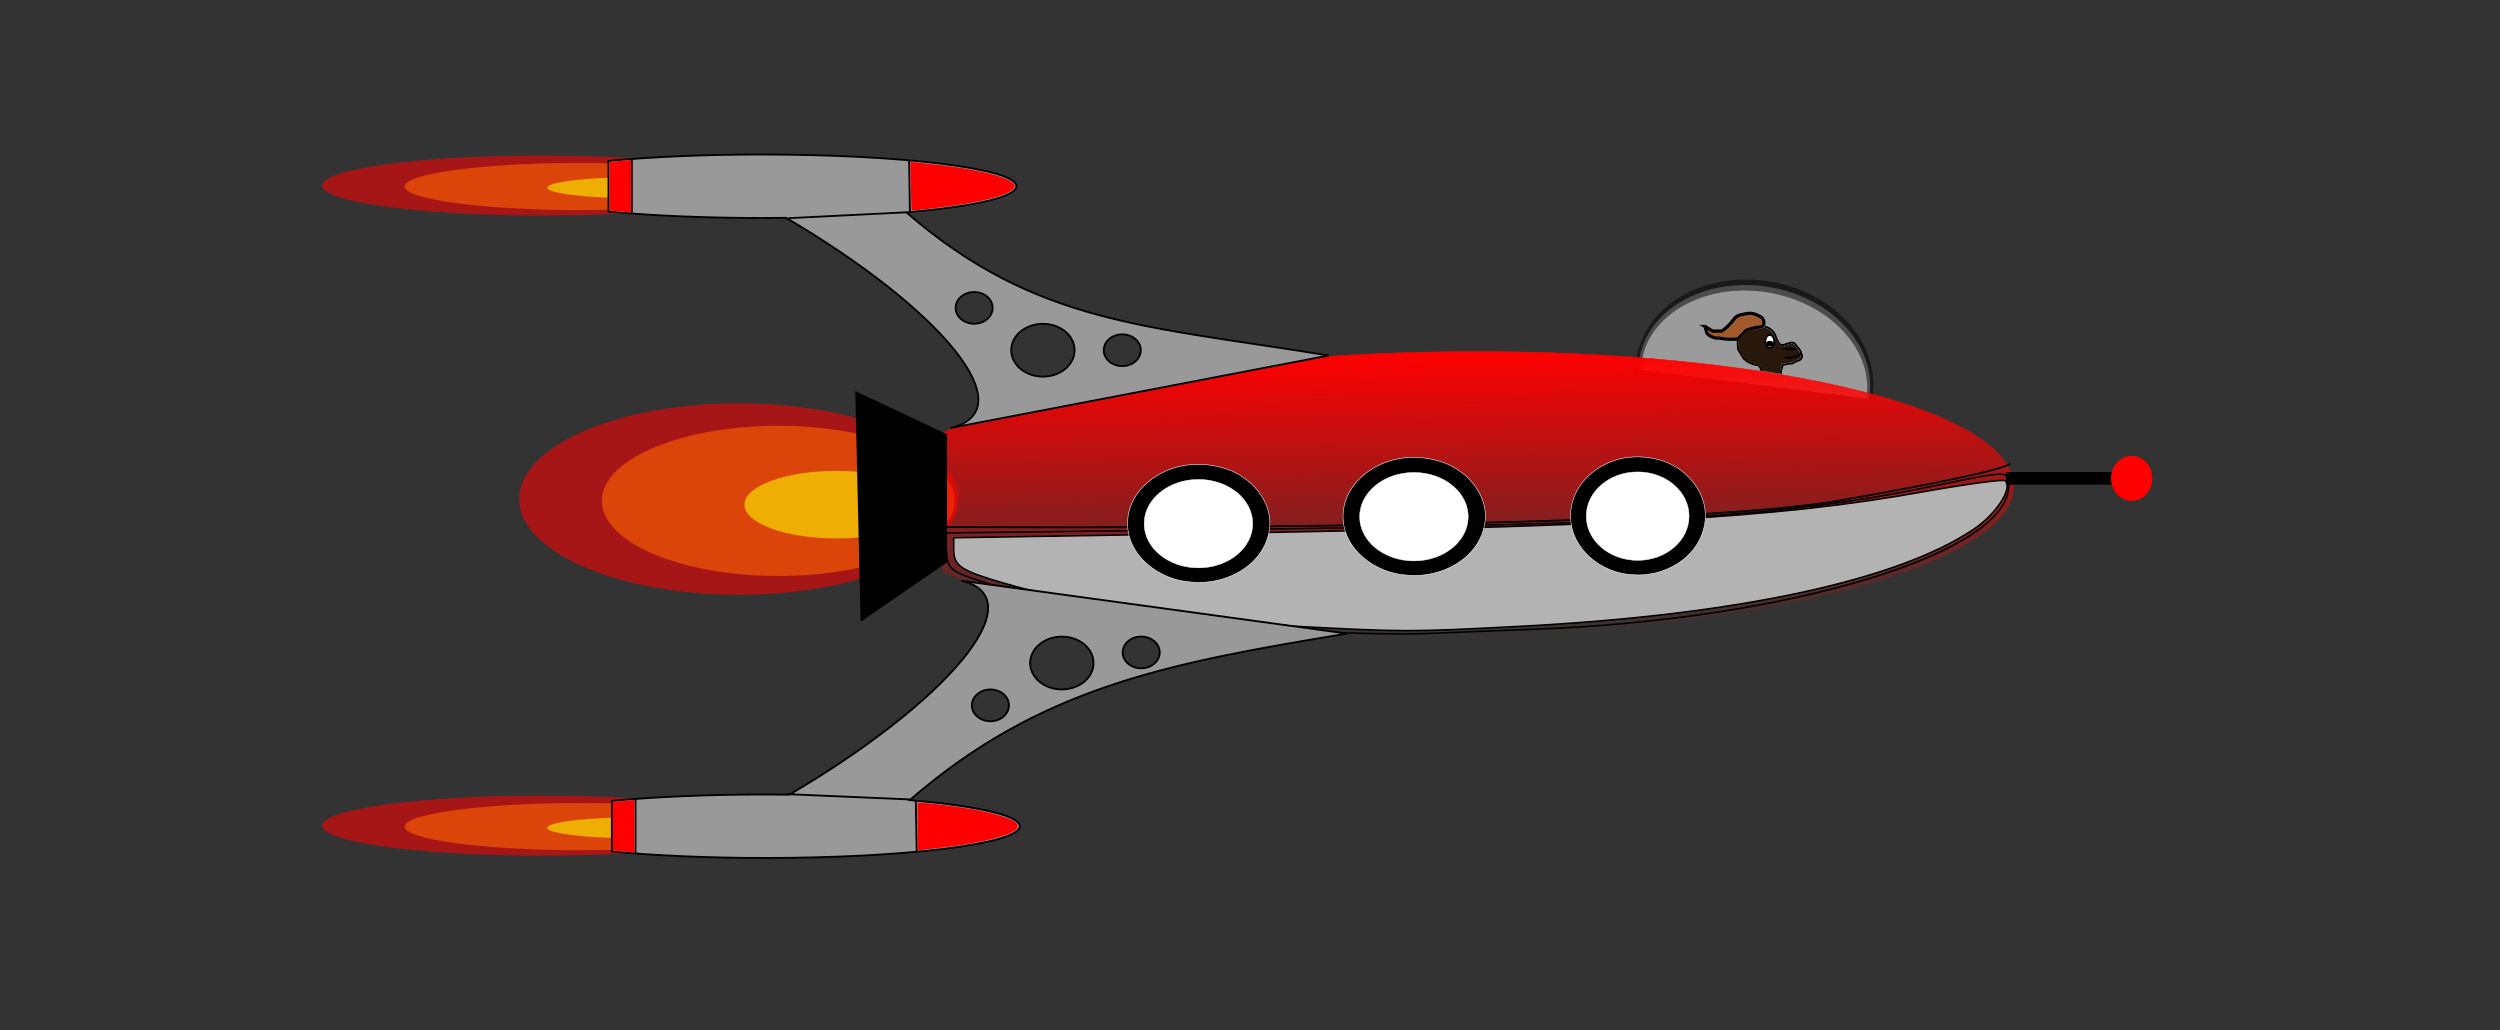 <?xml version="1.0" encoding="UTF-8" standalone="no"?>
<!-- Created with Inkscape (http://www.inkscape.org/) -->

<svg
   xmlns:dc="http://purl.org/dc/elements/1.1/"
   xmlns:cc="http://creativecommons.org/ns#"
   xmlns:rdf="http://www.w3.org/1999/02/22-rdf-syntax-ns#"
   xmlns:svg="http://www.w3.org/2000/svg"
   xmlns="http://www.w3.org/2000/svg"
   xmlns:xlink="http://www.w3.org/1999/xlink"
   xmlns:sodipodi="http://sodipodi.sourceforge.net/DTD/sodipodi-0.dtd"
   xmlns:inkscape="http://www.inkscape.org/namespaces/inkscape"
   id="svg3051"
   version="1.1"
   inkscape:version="0.48.1 "
   width="684.563"
   height="282.143"
   sodipodi:docname="chgnuselect.svg">
  <rect width="100%" height="100%" fill="#333333" stroke="none"/>
  <defs
     id="defs3055">
    <marker
       inkscape:stockid="Arrow1Lend"
       orient="auto"
       refY="0"
       refX="0"
       id="Arrow1Lend"
       style="overflow:visible">
      <path
         id="path3945"
         d="M 0,0 5,-5 -12.5,0 5,5 0,0 z"
         style="fill-rule:evenodd;stroke:#000000;stroke-width:1pt;marker-start:none"
         transform="matrix(-0.8,0,0,-0.8,-10,0)"
         inkscape:connector-curvature="0" />
    </marker>
    <marker
       inkscape:stockid="Arrow1Lstart"
       orient="auto"
       refY="0"
       refX="0"
       id="Arrow1Lstart"
       style="overflow:visible">
      <path
         id="path3942"
         d="M 0,0 5,-5 -12.5,0 5,5 0,0 z"
         style="fill-rule:evenodd;stroke:#000000;stroke-width:1pt;marker-start:none"
         transform="matrix(0.8,0,0,0.8,10,0)"
         inkscape:connector-curvature="0" />
    </marker>
    <filter
       color-interpolation-filters="sRGB"
       inkscape:menu-tooltip="Glow of object's own color at the edges"
       inkscape:menu="Shadows and Glows"
       inkscape:label="Glow"
       id="filter2993">
      <feGaussianBlur
         result="result91"
         stdDeviation="5"
         id="feGaussianBlur2995" />
      <feComposite
         operator="over"
         in="SourceGraphic"
         in2="result91"
         id="feComposite2997" />
    </filter>
    <marker
       inkscape:stockid="Arrow1Lend"
       orient="auto"
       refY="0"
       refX="0"
       id="Arrow1Lend-3"
       style="overflow:visible">
      <path
         id="path3945-5"
         d="M 0,0 5,-5 -12.5,0 5,5 0,0 z"
         style="fill-rule:evenodd;stroke:#000000;stroke-width:1pt;marker-start:none"
         transform="matrix(-0.8,0,0,-0.8,-10,0)"
         inkscape:connector-curvature="0" />
    </marker>
    <marker
       inkscape:stockid="Arrow1Lstart"
       orient="auto"
       refY="0"
       refX="0"
       id="Arrow1Lstart-0"
       style="overflow:visible">
      <path
         id="path3942-4"
         d="M 0,0 5,-5 -12.5,0 5,5 0,0 z"
         style="fill-rule:evenodd;stroke:#000000;stroke-width:1pt;marker-start:none"
         transform="matrix(0.8,0,0,0.8,10,0)"
         inkscape:connector-curvature="0" />
    </marker>
    <filter
       color-interpolation-filters="sRGB"
       inkscape:menu-tooltip="Glow of object's own color at the edges"
       inkscape:menu="Shadows and Glows"
       inkscape:label="Glow"
       id="filter2993-6">
      <feGaussianBlur
         result="result91"
         stdDeviation="5"
         id="feGaussianBlur2995-7" />
      <feComposite
         operator="over"
         in="SourceGraphic"
         in2="result91"
         id="feComposite2997-3" />
    </filter>
    <linearGradient
       y2="391.617"
       x2="465.88"
       y1="391.617"
       x1="311.263"
       gradientUnits="userSpaceOnUse"
       id="linearGradient8038"
       xlink:href="#linearGradient7601"
       inkscape:collect="always" />
    <linearGradient
       y2="391.617"
       x2="465.88"
       y1="391.617"
       x1="311.263"
       gradientUnits="userSpaceOnUse"
       id="linearGradient8036"
       xlink:href="#linearGradient7607"
       inkscape:collect="always" />
    <linearGradient
       gradientUnits="userSpaceOnUse"
       y2="391.617"
       x2="465.88"
       y1="391.617"
       x1="311.263"
       id="linearGradient7613"
       xlink:href="#linearGradient7607"
       inkscape:collect="always" />
    <linearGradient
       gradientUnits="userSpaceOnUse"
       y2="391.617"
       x2="465.88"
       y1="391.617"
       x1="311.263"
       id="linearGradient7575"
       xlink:href="#linearGradient7601"
       inkscape:collect="always" />
    <linearGradient
       id="linearGradient7417">
      <stop
         id="stop7419"
         offset="0"
         style="stop-color:#ff0000;stop-opacity:1;" />
      <stop
         id="stop7421"
         offset="1"
         style="stop-color:#ff0000;stop-opacity:0;" />
    </linearGradient>
    <linearGradient
       id="linearGradient7577">
      <stop
         style="stop-color:#ff0000;stop-opacity:1;"
         offset="0"
         id="stop7579" />
      <stop
         style="stop-color:#ff0000;stop-opacity:0;"
         offset="1"
         id="stop7581" />
    </linearGradient>
    <linearGradient
       id="linearGradient7583">
      <stop
         id="stop7585"
         offset="0"
         style="stop-color:#ff0000;stop-opacity:1;" />
      <stop
         id="stop7587"
         offset="1"
         style="stop-color:#ff0000;stop-opacity:0;" />
    </linearGradient>
    <linearGradient
       id="linearGradient7589">
      <stop
         style="stop-color:#ff0000;stop-opacity:1;"
         offset="0"
         id="stop7591" />
      <stop
         style="stop-color:#ff0000;stop-opacity:0;"
         offset="1"
         id="stop7593" />
    </linearGradient>
    <linearGradient
       id="linearGradient7595">
      <stop
         id="stop7597"
         offset="0"
         style="stop-color:#ff0000;stop-opacity:1;" />
      <stop
         id="stop7599"
         offset="1"
         style="stop-color:#ff0000;stop-opacity:0;" />
    </linearGradient>
    <linearGradient
       id="linearGradient7601">
      <stop
         style="stop-color:#ff0000;stop-opacity:1;"
         offset="0"
         id="stop7603" />
      <stop
         style="stop-color:#ff0000;stop-opacity:0;"
         offset="1"
         id="stop7605" />
    </linearGradient>
    <linearGradient
       id="linearGradient7607"
       inkscape:collect="always">
      <stop
         id="stop7609"
         offset="0"
         style="stop-color:#ff0000;stop-opacity:1;" />
      <stop
         id="stop7611"
         offset="1"
         style="stop-color:#ff0000;stop-opacity:0;" />
    </linearGradient>
    <filter
       color-interpolation-filters="sRGB"
       inkscape:label="Bright metal"
       inkscape:menu="Bevels"
       inkscape:menu-tooltip="Bright metallic effect for any color"
       id="filter2987-1">
      <feGaussianBlur
         in="SourceGraphic"
         stdDeviation="8"
         result="result6"
         id="feGaussianBlur2989-7" />
      <feComposite
         result="result10"
         operator="xor"
         in="result6"
         in2="SourceGraphic"
         id="feComposite2991-4" />
      <feGaussianBlur
         stdDeviation="8"
         result="result2"
         id="feGaussianBlur2993-0" />
      <feComposite
         result="result91"
         in="result10"
         operator="atop"
         in2="SourceGraphic"
         id="feComposite2995-9" />
      <feComposite
         operator="xor"
         in="result2"
         result="result4"
         in2="result91"
         id="feComposite2997-4" />
      <feGaussianBlur
         stdDeviation="4"
         result="result3"
         in="result4"
         id="feGaussianBlur2999-8" />
      <feSpecularLighting
         surfaceScale="18"
         specularConstant="1.1"
         specularExponent="5"
         result="result5"
         id="feSpecularLighting3001-8">
        <feDistantLight
           elevation="55"
           azimuth="235"
           id="feDistantLight3003-2" />
      </feSpecularLighting>
      <feComposite
         k1="0.5"
         result="result7"
         operator="arithmetic"
         k2="0.5"
         k3="1.1"
         in="result3"
         in2="result5"
         id="feComposite3005-4"
         k4="0" />
      <feComposite
         result="result8"
         operator="atop"
         in="result7"
         in2="SourceGraphic"
         id="feComposite3007-5" />
    </filter>
    <filter
       color-interpolation-filters="sRGB"
       inkscape:label="Bright metal"
       inkscape:menu="Bevels"
       inkscape:menu-tooltip="Bright metallic effect for any color"
       id="filter2987">
      <feGaussianBlur
         in="SourceGraphic"
         stdDeviation="8"
         result="result6"
         id="feGaussianBlur2989" />
      <feComposite
         result="result10"
         operator="xor"
         in="result6"
         in2="SourceGraphic"
         id="feComposite2991" />
      <feGaussianBlur
         stdDeviation="8"
         result="result2"
         id="feGaussianBlur2993" />
      <feComposite
         result="result91"
         in="result10"
         operator="atop"
         in2="SourceGraphic"
         id="feComposite2995" />
      <feComposite
         operator="xor"
         in="result2"
         result="result4"
         in2="result91"
         id="feComposite2997-6" />
      <feGaussianBlur
         stdDeviation="4"
         result="result3"
         in="result4"
         id="feGaussianBlur2999" />
      <feSpecularLighting
         surfaceScale="18"
         specularConstant="1.1"
         specularExponent="5"
         result="result5"
         id="feSpecularLighting3001">
        <feDistantLight
           elevation="55"
           azimuth="235"
           id="feDistantLight3003" />
      </feSpecularLighting>
      <feComposite
         k4="0"
         k1="0.5"
         result="result7"
         operator="arithmetic"
         k2="0.5"
         k3="1.1"
         in="result3"
         in2="result5"
         id="feComposite3005" />
      <feComposite
         result="result8"
         operator="atop"
         in="result7"
         in2="SourceGraphic"
         id="feComposite3007" />
    </filter>
    <filter
       id="filter4412-8"
       inkscape:label="Glow"
       inkscape:menu="Shadows and Glows"
       inkscape:menu-tooltip="Glow of object's own color at the edges"
       color-interpolation-filters="sRGB">
      <feGaussianBlur
         id="feGaussianBlur4414-5"
         stdDeviation="5"
         result="result91" />
      <feComposite
         id="feComposite4416-7"
         in2="result91"
         in="SourceGraphic"
         operator="over" />
    </filter>
    <filter
       id="filter4412-8-0"
       inkscape:label="Glow"
       inkscape:menu="Shadows and Glows"
       inkscape:menu-tooltip="Glow of object's own color at the edges"
       color-interpolation-filters="sRGB">
      <feGaussianBlur
         id="feGaussianBlur4414-5-5"
         stdDeviation="5"
         result="result91" />
      <feComposite
         id="feComposite4416-7-6"
         in2="result91"
         in="SourceGraphic"
         operator="over" />
    </filter>
    <filter
       id="filter4412-8-6"
       inkscape:label="Glow"
       inkscape:menu="Shadows and Glows"
       inkscape:menu-tooltip="Glow of object's own color at the edges"
       color-interpolation-filters="sRGB">
      <feGaussianBlur
         id="feGaussianBlur4414-5-7"
         stdDeviation="5"
         result="result91" />
      <feComposite
         id="feComposite4416-7-7"
         in2="result91"
         in="SourceGraphic"
         operator="over" />
    </filter>
    <filter
       id="filter4412-8-7"
       inkscape:label="Glow"
       inkscape:menu="Shadows and Glows"
       inkscape:menu-tooltip="Glow of object's own color at the edges"
       color-interpolation-filters="sRGB">
      <feGaussianBlur
         id="feGaussianBlur4414-5-6"
         stdDeviation="5"
         result="result91" />
      <feComposite
         id="feComposite4416-7-1"
         in2="result91"
         in="SourceGraphic"
         operator="over" />
    </filter>
    <linearGradient
       inkscape:collect="always"
       xlink:href="#linearGradient7607"
       id="linearGradient3492"
       gradientUnits="userSpaceOnUse"
       x1="311.263"
       y1="391.617"
       x2="465.88"
       y2="391.617" />
    <linearGradient
       inkscape:collect="always"
       xlink:href="#linearGradient7601"
       id="linearGradient3494"
       gradientUnits="userSpaceOnUse"
       x1="311.263"
       y1="391.617"
       x2="465.88"
       y2="391.617" />
  </defs>
  <sodipodi:namedview
     pagecolor="#ffffff"
     bordercolor="#666666"
     borderopacity="1"
     objecttolerance="10"
     gridtolerance="10"
     guidetolerance="10"
     inkscape:pageopacity="0"
     inkscape:pageshadow="2"
     inkscape:window-width="1280"
     inkscape:window-height="738"
     id="namedview3053"
     showgrid="false"
     inkscape:zoom="0.57666667"
     inkscape:cx="518.8126"
     inkscape:cy="230.59543"
     inkscape:window-x="-8"
     inkscape:window-y="-8"
     inkscape:window-maximized="1"
     inkscape:current-layer="layer4"
     fit-margin-top="0"
     fit-margin-left="0"
     fit-margin-right="0"
     fit-margin-bottom="0" />
  <g
     inkscape:groupmode="layer"
     id="layer4"
     inkscape:label="align"
     transform="translate(-81.187,-398.453)">
    <g
       transform="matrix(0.507,0,0,0.507,334.343,436.1)"
       style="display:inline"
       id="layer1-8"
       inkscape:label="Layer 1">
      <path
         inkscape:connector-curvature="0"
         id="path6805"
         d=""
         style="fill:#b3b3b3;fill-opacity:1;stroke:#000000;stroke-width:0.857;stroke-miterlimit:4;stroke-opacity:1;stroke-dasharray:none" />
      <path
         inkscape:connector-curvature="0"
         id="path6879"
         d=""
         style="fill:#000000;fill-opacity:1;stroke:#000000;stroke-width:0.857;stroke-miterlimit:4;stroke-opacity:1;stroke-dasharray:none" />
      <g
         transform="translate(-4.9424439e-6,-303.788)"
         id="g8171">
        <g
           id="g7989"
           transform="translate(-12.094,1.251)">
          <path
             transform="matrix(1,0,0,0.4,-550.513,25.954)"
             d="m 474.475,756.322 c 0,22.397 -53.107,40.553 -118.619,40.553 -65.511,0 -118.619,-18.156 -118.619,-40.553 0,-22.397 53.107,-40.553 118.619,-40.553 65.511,0 118.619,18.156 118.619,40.553 z"
             sodipodi:ry="40.553455"
             sodipodi:rx="118.61886"
             sodipodi:cy="756.32196"
             sodipodi:cx="355.85657"
             id="path7780-6-7"
             style="opacity:0.566;fill:#ff0000;fill-opacity:1;stroke:none"
             sodipodi:type="arc" />
          <path
             transform="matrix(1,0,0,0.314,-554.568,91.524)"
             d="m 476.503,756.322 c 0,22.397 -42.668,40.553 -95.301,40.553 -52.633,0 -95.301,-18.156 -95.301,-40.553 0,-22.397 42.668,-40.553 95.301,-40.553 52.633,0 95.301,18.156 95.301,40.553 z"
             sodipodi:ry="40.553455"
             sodipodi:rx="95.300621"
             sodipodi:cy="756.32196"
             sodipodi:cx="381.20248"
             id="path7774-8-1"
             style="opacity:0.595;fill:#ff6600;fill-opacity:1;stroke:none"
             sodipodi:type="arc" />
          <path
             transform="matrix(1,0,0,0.314,-562.679,87.707)"
             d="m 470.42,770.516 c 0,10.079 -22.242,18.249 -49.678,18.249 -27.436,0 -49.678,-8.17 -49.678,-18.249 0,-10.079 22.242,-18.249 49.678,-18.249 27.436,0 49.678,8.17 49.678,18.249 z"
             sodipodi:ry="18.249056"
             sodipodi:rx="49.677982"
             sodipodi:cy="770.51569"
             sodipodi:cx="420.7421"
             id="path7782-7-5"
             style="opacity:0.566;fill:#ffff00;fill-opacity:1;stroke:none"
             sodipodi:type="arc" />
          <path
             transform="matrix(1,0,0,0.4,-550.513,371.672)"
             d="m 474.475,756.322 c 0,22.397 -53.107,40.553 -118.619,40.553 -65.511,0 -118.619,-18.156 -118.619,-40.553 0,-22.397 53.107,-40.553 118.619,-40.553 65.511,0 118.619,18.156 118.619,40.553 z"
             sodipodi:ry="40.553455"
             sodipodi:rx="118.61886"
             sodipodi:cy="756.32196"
             sodipodi:cx="355.85657"
             id="path7780-6"
             style="opacity:0.566;fill:#ff0000;fill-opacity:1;stroke:none"
             sodipodi:type="arc" />
          <path
             transform="matrix(1,0,0,0.314,-554.568,437.242)"
             d="m 476.503,756.322 c 0,22.397 -42.668,40.553 -95.301,40.553 -52.633,0 -95.301,-18.156 -95.301,-40.553 0,-22.397 42.668,-40.553 95.301,-40.553 52.633,0 95.301,18.156 95.301,40.553 z"
             sodipodi:ry="40.553455"
             sodipodi:rx="95.300621"
             sodipodi:cy="756.32196"
             sodipodi:cx="381.20248"
             id="path7774-8"
             style="opacity:0.595;fill:#ff6600;fill-opacity:1;stroke:none"
             sodipodi:type="arc" />
          <path
             transform="matrix(1,0,0,0.314,-562.679,433.425)"
             d="m 470.42,770.516 c 0,10.079 -22.242,18.249 -49.678,18.249 -27.436,0 -49.678,-8.17 -49.678,-18.249 0,-10.079 22.242,-18.249 49.678,-18.249 27.436,0 49.678,8.17 49.678,18.249 z"
             sodipodi:ry="18.249056"
             sodipodi:rx="49.677982"
             sodipodi:cy="770.51569"
             sodipodi:cx="420.7421"
             id="path7782-7"
             style="opacity:0.566;fill:#ffff00;fill-opacity:1;stroke:none"
             sodipodi:type="arc" />
          <path
             transform="matrix(1,0,0,1.275,-444.06,-466.517)"
             d="m 474.475,756.322 c 0,22.397 -53.107,40.553 -118.619,40.553 -65.511,0 -118.619,-18.156 -118.619,-40.553 0,-22.397 53.107,-40.553 118.619,-40.553 65.511,0 118.619,18.156 118.619,40.553 z"
             sodipodi:ry="40.553455"
             sodipodi:rx="118.61886"
             sodipodi:cy="756.32196"
             sodipodi:cx="355.85657"
             id="path7780"
             style="opacity:0.566;fill:#ff0000;fill-opacity:1;stroke:none"
             sodipodi:type="arc" />
          <path
             transform="translate(-448.116,-257.514)"
             d="m 476.503,756.322 c 0,22.397 -42.668,40.553 -95.301,40.553 -52.633,0 -95.301,-18.156 -95.301,-40.553 0,-22.397 42.668,-40.553 95.301,-40.553 52.633,0 95.301,18.156 95.301,40.553 z"
             sodipodi:ry="40.553455"
             sodipodi:rx="95.300621"
             sodipodi:cy="756.32196"
             sodipodi:cx="381.20248"
             id="path7774"
             style="opacity:0.595;fill:#ff6600;fill-opacity:1;stroke:none"
             sodipodi:type="arc" />
          <path
             transform="translate(-456.226,-269.68)"
             d="m 470.42,770.516 c 0,10.079 -22.242,18.249 -49.678,18.249 -27.436,0 -49.678,-8.17 -49.678,-18.249 0,-10.079 22.242,-18.249 49.678,-18.249 27.436,0 49.678,8.17 49.678,18.249 z"
             sodipodi:ry="18.249056"
             sodipodi:rx="49.677982"
             sodipodi:cy="770.51569"
             sodipodi:cx="420.7421"
             id="path7782"
             style="opacity:0.566;fill:#ffff00;fill-opacity:1;stroke:none"
             sodipodi:type="arc" />
          <path
             sodipodi:open="true"
             transform="matrix(0.342,0.06,-0.115,0.652,403.718,384.796)"
             sodipodi:end="6.2831853"
             sodipodi:start="3.0207058"
             d="M 4.181,65.778 C -7.902,24.268 62.938,-13.471 162.407,-18.514 c 99.469,-5.043 189.9,24.52 201.983,66.031 0.882,3.03 1.324,6.079 1.324,9.131"
             sodipodi:ry="75.714287"
             sodipodi:rx="181.42857"
             sodipodi:cy="56.647896"
             sodipodi:cx="184.28572"
             id="path6801"
             style="opacity:0.51;fill:#ffffff;stroke:#000000;stroke-width:9.062;stroke-miterlimit:4;stroke-opacity:1;stroke-dasharray:none"
             sodipodi:type="arc" />
          <path
             transform="matrix(0.016,1,-1,0.016,694.959,100.355)"
             sodipodi:open="true"
             sodipodi:end="7.3512461"
             sodipodi:start="2.0566881"
             d="M 352.546,682.362 C 314.872,602.777 300.461,416.098 320.357,265.403 340.254,114.708 386.923,57.063 424.597,136.648 c 37.674,79.585 52.085,266.264 32.189,416.959 -7.041,53.327 -17.834,97.232 -31.045,126.289"
             sodipodi:ry="308.57141"
             sodipodi:rx="77.142853"
             sodipodi:cy="409.50504"
             sodipodi:cx="388.57144"
             id="path6591"
             style="fill:url(#linearGradient3492);fill-opacity:1;stroke:url(#linearGradient3494);stroke-width:0.3;stroke-miterlimit:4;stroke-opacity:1;stroke-dasharray:none"
             sodipodi:type="arc" />
          <path
             inkscape:connector-curvature="0"
             id="path6789"
             d="m 23.521,512.916 c 0,0 384.944,2.857 482.616,-14.286 97.672,-17.143 91.927,-20 91.927,-20"
             style="fill:none;stroke:#000000;stroke-width:1.003px;stroke-linecap:butt;stroke-linejoin:miter;stroke-opacity:1" />
          <path
             inkscape:connector-curvature="0"
             id="path6793"
             d="M 219.064,569.29 C 146.393,565.761 80.78,555.579 40.492,541.58 25.831,536.486 24.72,535.451 23.919,526.123 l -0.859,-9.997 152.288,-1.848 c 233.951,-2.839 301.282,-6.964 380.859,-23.334 42.242,-8.69 41.429,-8.685 41.429,-0.247 0,36.31 -118.671,72.279 -255.349,77.396 -22.201,0.831 -49.365,1.909 -60.365,2.395 -11,0.486 -39.286,-0.053 -62.857,-1.198 z"
             style="fill:none;stroke:#000000;stroke-width:0.857;stroke-miterlimit:4;stroke-opacity:1;stroke-dasharray:none" />
          <path
             inkscape:connector-curvature="0"
             id="path6803"
             d="M 210.723,566.452 C 148.699,563.203 97.507,555.578 55.008,543.26 31.699,536.504 27.865,533.951 27.865,525.184 l 0,-6.461 102.143,-1.679 c 260.878,-4.287 340.477,-8.665 421.721,-23.193 23.34,-4.174 43.186,-6.838 44.103,-5.921 4.142,4.142 -4.972,18.07 -17.182,26.26 -41.466,27.814 -128.176,46.343 -245.071,52.369 -60.305,3.109 -61.466,3.108 -122.857,-0.109 l 0,-10e-6 z"
             style="fill:#b3b3b3;fill-opacity:1;stroke:#000000;stroke-width:0.857;stroke-miterlimit:4;stroke-opacity:1;stroke-dasharray:none" />
          <path
             inkscape:connector-curvature="0"
             id="path6887-8"
             d="m 274.612,475.357 c -17.15,0.279 -35.843,12.545 -36.483,31.075 -0.505,18.414 17.565,31.613 34.559,32.475 17.643,1.841 38.098,-8.225 41.809,-26.755 3.311,-16.266 -10.049,-31.025 -24.884,-34.948 -4.859,-1.408 -9.934,-2.063 -15.001,-1.847 z"
             style="fill:#000000;fill-opacity:1;stroke:#ffffff;stroke-width:0.285;stroke-miterlimit:4;stroke-opacity:1;stroke-dasharray:none" />
          <path
             transform="matrix(0.76,0,0,0.76,-72.098,202.633)"
             d="m 497.143,400.934 c 0,17.358 -17.269,31.429 -38.571,31.429 -21.302,0 -38.571,-14.071 -38.571,-31.429 0,-17.358 17.269,-31.429 38.571,-31.429 21.302,0 38.571,14.071 38.571,31.429 z"
             sodipodi:ry="31.428572"
             sodipodi:rx="38.57143"
             sodipodi:cy="400.93362"
             sodipodi:cx="458.57144"
             id="path6887"
             style="fill:#ffffff;fill-opacity:1;stroke:#ffffff;stroke-width:0.3;stroke-miterlimit:4;stroke-opacity:1;stroke-dasharray:none"
             sodipodi:type="arc" />
          <path
             inkscape:connector-curvature="0"
             id="path7565"
             d="M 23.778,531.718 -21.936,563.147 -24.794,440.29 23.778,463.147 z"
             style="fill:#000000;stroke:#000000;stroke-width:1px;stroke-linecap:butt;stroke-linejoin:miter;stroke-opacity:1" />
          <path
             d="m -75.701,311.731 c -31.133,0 -59.863,1.296 -82.906,3.469 l 0.031,27.344 c 23.043,2.179 51.742,3.469 82.875,3.469 4.375,0 8.698,-0.044 12.969,-0.094 C 21.299,395.209 66.74,449.691 26.112,459.45 L 230.331,420.293 C 132.209,404.225 72.246,403.58 2.268,342.981 c 35.908,-3.093 59.469,-8.27 59.469,-14.125 0,-9.468 -61.53,-17.125 -137.437,-17.125 z M 38.893,386.012 c 5.523,0 10,3.829 10,8.562 0,4.734 -4.477,8.562 -10,8.562 -5.523,0 -10,-3.829 -10,-8.562 0,-4.734 4.477,-8.562 10,-8.562 z m 37.156,17.156 c 9.451,0 17.094,6.377 17.094,14.25 0,7.873 -7.643,14.281 -17.094,14.281 -9.451,0 -17.125,-6.409 -17.125,-14.281 0,-7.873 7.674,-14.25 17.125,-14.25 z m 42.844,5.688 c 5.523,0 10,3.829 10,8.562 0,4.734 -4.477,8.594 -10,8.594 -5.523,0 -10,-3.86 -10,-8.594 0,-4.734 4.477,-8.562 10,-8.562 z M -61.397,346.118 4.213,342.861 3.748,314.476"
             style="fill:#999999;stroke:#000000;stroke-width:1px;stroke-linecap:butt;stroke-linejoin:miter;stroke-opacity:1"
             id="path7629"
             inkscape:connector-curvature="0" />
          <path
             inkscape:connector-curvature="0"
             id="path7654"
             d="M 4.807,333.033 C 4.639,328.234 4.501,322.358 4.501,319.975 l -0.001,-4.333 1.978,0.26 c 1.088,0.143 5.119,0.583 8.957,0.977 26.041,2.676 45.369,7.726 45.369,11.854 0,3.308 -10.012,6.849 -27.493,9.724 -8.432,1.387 -23.942,3.299 -26.76,3.3 l -1.439,2.9e-4 -0.305,-8.725 z"
             style="fill:#ff0000;fill-opacity:1;stroke:none" />
          <path
             sodipodi:nodetypes="ccccsccsscccsssssssssssssss"
             inkscape:connector-curvature="0"
             d="m -62.993,657.149 67.061,2.894 M 31.987,541.911 c 40.628,9.759 -8.868,66.268 -92.899,115.559 -4.271,-0.05 -8.594,-0.094 -12.969,-0.094 -31.133,0 -59.832,1.29 -82.875,3.469 l 0,27.344 c 23.043,2.173 51.742,3.469 82.875,3.469 75.908,0 137.437,-7.657 137.437,-17.125 0,-5.855 -23.561,-11.032 -59.469,-14.125 C 74.065,599.809 142.227,586.546 240.348,570.477 z m 97.132,30.184 c 5.523,0 10,3.829 10,8.562 0,4.734 -4.477,8.562 -10,8.562 -5.523,0 -10,-3.829 -10,-8.562 0,-4.734 4.477,-8.562 10,-8.562 z m -42.844,0.031 c 9.451,0 17.094,6.377 17.094,14.25 0,7.873 -7.643,14.25 -17.094,14.25 -9.451,0 -17.125,-6.377 -17.125,-14.25 0,-7.873 7.674,-14.25 17.125,-14.25 z m -38.594,28.531 c 5.523,0 10,3.829 10,8.562 0,4.734 -4.477,8.594 -10,8.594 -5.523,0 -10,-3.86 -10,-8.594 0,-4.734 4.477,-8.562 10,-8.562 z"
             style="fill:#999999;stroke:#000000;stroke-width:1.019px;stroke-linecap:butt;stroke-linejoin:miter;stroke-opacity:1"
             id="path7656" />
          <path
             inkscape:connector-curvature="0"
             id="path7663"
             d="m 7.387,660.733 0.475,28.03"
             style="fill:#ff0000;stroke:#000000;stroke-width:1px;stroke-linecap:butt;stroke-linejoin:miter;stroke-opacity:1" />
          <path
             inkscape:connector-curvature="0"
             id="path7665"
             d="m 8.35,674.679 0,-12.856 1.821,0 c 2.496,0 19.478,2.134 26.447,3.323 11.715,1.999 21.095,4.728 24.439,7.109 1.767,1.258 1.883,2.777 0.324,4.241 -3.676,3.453 -21.743,7.651 -42.103,9.782 -3.789,0.397 -7.797,0.842 -8.908,0.99 l -2.019,0.269 0,-12.856 z"
             style="fill:#ff0000;fill-opacity:1;stroke:none" />
          <path
             inkscape:connector-curvature="0"
             id="path6887-8-4"
             d="m 395.576,475.056 c -16.249,0.279 -33.959,12.545 -34.566,31.075 -0.478,18.414 16.642,31.613 32.743,32.475 16.716,1.841 36.096,-8.225 39.612,-26.755 3.137,-16.266 -9.521,-31.025 -23.576,-34.948 -4.604,-1.408 -9.412,-2.063 -14.213,-1.847 z"
             style="fill:#000000;fill-opacity:1;stroke:#ffffff;stroke-width:0.277;stroke-miterlimit:4;stroke-opacity:1;stroke-dasharray:none" />
          <path
             transform="matrix(0.72,0,0,0.76,67.085,202.332)"
             d="m 497.143,400.934 c 0,17.358 -17.269,31.429 -38.571,31.429 -21.302,0 -38.571,-14.071 -38.571,-31.429 0,-17.358 17.269,-31.429 38.571,-31.429 21.302,0 38.571,14.071 38.571,31.429 z"
             sodipodi:ry="31.428572"
             sodipodi:rx="38.57143"
             sodipodi:cy="400.93362"
             sodipodi:cx="458.57144"
             id="path6887-6"
             style="fill:#ffffff;fill-opacity:1;stroke:#ffffff;stroke-width:0.3;stroke-miterlimit:4;stroke-opacity:1;stroke-dasharray:none"
             sodipodi:type="arc" />
          <path
             inkscape:connector-curvature="0"
             id="path6887-8-9"
             d="m 158.235,479.111 c -17.15,0.279 -35.843,12.545 -36.483,31.075 -0.505,18.414 17.565,31.613 34.559,32.475 17.643,1.841 38.098,-8.225 41.809,-26.755 3.311,-16.266 -10.049,-31.025 -24.884,-34.948 -4.859,-1.408 -9.934,-2.063 -15.001,-1.847 z"
             style="fill:#000000;fill-opacity:1;stroke:#ffffff;stroke-width:0.285;stroke-miterlimit:4;stroke-opacity:1;stroke-dasharray:none" />
          <path
             transform="matrix(0.76,0,0,0.76,-188.475,206.387)"
             d="m 497.143,400.934 c 0,17.358 -17.269,31.429 -38.571,31.429 -21.302,0 -38.571,-14.071 -38.571,-31.429 0,-17.358 17.269,-31.429 38.571,-31.429 21.302,0 38.571,14.071 38.571,31.429 z"
             sodipodi:ry="31.428572"
             sodipodi:rx="38.57143"
             sodipodi:cy="400.93362"
             sodipodi:cx="458.57144"
             id="path6887-9"
             style="fill:#ffffff;fill-opacity:1;stroke:#ffffff;stroke-width:0.3;stroke-miterlimit:4;stroke-opacity:1;stroke-dasharray:none"
             sodipodi:type="arc" />
          <path
             inkscape:connector-curvature="0"
             id="path7719"
             d="m 596.136,486.641 c 66.913,0 68.941,0 68.941,0"
             style="fill:none;stroke:#000000;stroke-width:6.8;stroke-linecap:butt;stroke-linejoin:miter;stroke-miterlimit:4;stroke-opacity:1;stroke-dasharray:none" />
          <path
             transform="translate(-85.162,105.439)"
             d="m 760.377,381.202 c 0,6.719 -4.993,12.166 -11.152,12.166 -6.159,0 -11.152,-5.447 -11.152,-12.166 0,-6.719 4.993,-12.166 11.152,-12.166 6.159,0 11.152,5.447 11.152,12.166 z"
             sodipodi:ry="12.166037"
             sodipodi:rx="11.152201"
             sodipodi:cy="381.20248"
             sodipodi:cx="749.2251"
             id="path7721"
             style="fill:#ff0000;fill-opacity:1;stroke:none"
             sodipodi:type="arc" />
          <path
             inkscape:connector-curvature="0"
             id="path7727"
             d="m -143.965,659.755 0,29.777"
             style="fill:none;stroke:#000000;stroke-width:0.958px;stroke-linecap:butt;stroke-linejoin:miter;stroke-opacity:1" />
          <path
             inkscape:connector-curvature="0"
             id="path7731"
             d="m -146.02,688.562 c -0.638,-0.049 -3.161,-0.263 -5.606,-0.475 -2.445,-0.212 -4.482,-0.385 -4.527,-0.385 -0.064,1.5e-4 -0.081,-2.677 -0.081,-13.173 l 0,-13.173 0.274,-0.036 c 0.889,-0.118 10.794,-0.938 11.336,-0.938 0.114,0 0.118,0.488 0.118,14.144 l 0,14.144 -0.177,-0.009 c -0.098,-0.005 -0.699,-0.049 -1.337,-0.099 l 0,0 z"
             style="fill:#ff0000;fill-opacity:1;stroke:none" />
          <path
             inkscape:connector-curvature="0"
             id="path7733"
             d="M -150.048,344.704 z"
             style="fill:none;stroke:#000000;stroke-width:1px;stroke-linecap:butt;stroke-linejoin:miter;stroke-opacity:1" />
          <path
             inkscape:connector-curvature="0"
             id="path7735"
             d="m -145.943,343.234 0,-28.878"
             style="fill:#ff0000;stroke:#000000;stroke-width:0.915px;stroke-linecap:butt;stroke-linejoin:miter;stroke-opacity:1" />
          <path
             inkscape:connector-curvature="0"
             id="path7739"
             d="m -147.946,342.926 c -6.545,-0.532 -9.996,-0.841 -10.058,-0.903 -0.025,-0.025 -0.053,-5.958 -0.062,-13.183 l -0.016,-13.138 0.188,-0.03 c 0.509,-0.082 10.878,-0.951 11.351,-0.951 l 0.118,0 0,14.15 0,14.15 -0.273,-0.007 c -0.15,-0.004 -0.712,-0.043 -1.249,-0.087 z"
             style="fill:#ff0000;fill-opacity:1;stroke:none" />
        </g>
        <path
           style="fill:#a05a2c;stroke:#000000;stroke-width:1.739px;stroke-linecap:butt;stroke-linejoin:miter;stroke-opacity:1"
           d="m 421.585,405.878 c 1.362,0.825 2.725,1.651 4.087,2.476 1.61,0 3.22,0 4.83,0 2.926,-1.805 5.198,-4.457 7.224,-7.193 1.952,-1.767 4.712,-1.914 7.171,-2.4 2.084,-0.196 4.167,0.439 5.939,1.496 1.696,0.492 2.712,2.321 2.488,4.028 0.086,1.906 -2.232,2.027 -3.618,2.006 -2.007,0.265 -3.916,1.001 -5.846,1.6 -1.542,1.581 -3.083,3.161 -4.625,4.742 -4.639,0.308 -5.965,0.142 -10.581,-0.535 -1.644,0.564 -6.476,-1.79 -6.29,-3.26 -0.259,-0.987 -0.518,-1.973 -0.777,-2.96 z"
           id="path8024"
           inkscape:connector-curvature="0"
           sodipodi:nodetypes="ccccccccccccc" />
        <path
           style="fill:none;stroke:#000000;stroke-width:1px;stroke-linecap:butt;stroke-linejoin:miter;stroke-opacity:1"
           d="M 454.163,409.069 z"
           id="path8028"
           inkscape:connector-curvature="0" />
        <path
           style="fill:none;stroke:#000000;stroke-width:1px;stroke-linecap:butt;stroke-linejoin:miter;stroke-opacity:1"
           d="m 439.96,412.012 -0.834,1.877 0.209,4.17 1.46,2.502 1.668,2.711 2.502,1.877 2.502,1.043 3.128,0.834 1.043,1.46 0,1.251"
           id="path8056"
           inkscape:connector-curvature="0" />
        <path
           style="fill:none;stroke:#000000;stroke-width:1px;stroke-linecap:butt;stroke-linejoin:miter;stroke-opacity:1"
           d="m 453.954,405.942 c 2.975,0.644 5.388,3.181 6.03,6.136 0.649,1.391 1.274,2.954 2.66,3.773 1.54,0.267 2.872,-0.789 4.36,-0.946 1.319,-0.855 3.27,-0.105 3.814,1.333 1.095,1.315 2.588,2.568 2.711,4.398 1.176,1.388 -0.172,3.681 -1.889,3.675 -1.099,0.55 -2.199,1.099 -3.298,1.649 -2.016,-0.348 -2.78,0.765 -4.796,0.417 -0.291,2.154 -1.405,2.907 -0.834,5.005"
           id="path8058"
           inkscape:connector-curvature="0"
           sodipodi:nodetypes="cccccccccc" />
        <path
           style="fill:#28170b;fill-opacity:1;stroke:none"
           d="m 460.954,431.244 c -0.102,-0.034 -2.167,-0.373 -4.589,-0.753 l -4.404,-0.691 0,-0.729 c 0,-0.507 -0.17,-0.976 -0.556,-1.537 -0.575,-0.836 -0.691,-0.891 -3.338,-1.58 -1.332,-0.347 -3.346,-1.373 -4.45,-2.268 -0.797,-0.646 -1.329,-1.349 -2.437,-3.218 l -1.417,-2.391 -0.126,-1.881 c -0.113,-1.686 -0.084,-1.978 0.276,-2.816 0.221,-0.514 0.357,-1.009 0.301,-1.098 -0.056,-0.09 0.833,-1.092 1.975,-2.228 2.362,-2.349 2.214,-2.284 5.97,-2.629 1.224,-0.113 2.645,-0.248 3.158,-0.3 0.513,-0.053 1.28,-0.293 1.705,-0.535 0.425,-0.241 0.8,-0.356 0.834,-0.256 0.034,0.101 0.502,0.365 1.04,0.586 1.93,0.794 3.483,2.444 4.224,4.483 1.14,3.14 2.648,5.099 3.927,5.099 0.599,0 3.166,-0.677 4.267,-1.125 0.748,-0.304 1.655,-0.201 2.146,0.244 0.874,0.793 2.76,3.201 3.085,3.94 0.468,1.063 0.74,1.994 0.74,2.536 0,0.591 -0.732,1.396 -1.421,1.563 -0.289,0.07 -1.235,0.478 -2.102,0.907 -1.022,0.506 -1.852,0.789 -2.362,0.806 -0.432,0.014 -1.141,0.108 -1.576,0.208 -0.435,0.1 -1.225,0.184 -1.757,0.187 l -0.966,0.005 -0.207,0.788 c -0.114,0.433 -0.376,1.353 -0.583,2.043 -0.209,0.698 -0.345,1.583 -0.305,1.993 0.066,0.687 0.038,0.737 -0.398,0.724 -0.258,-0.008 -0.552,-0.043 -0.654,-0.077 l 0,-10e-6 z"
           id="path8130"
           inkscape:connector-curvature="0" />
        <path
           sodipodi:type="arc"
           style="fill:#ffffff;fill-opacity:1;stroke:#000000"
           id="path8134"
           sodipodi:cx="456.51404"
           sodipodi:cy="413.85443"
           sodipodi:rx="2.4105127"
           sodipodi:ry="3.4303451"
           d="m 458.925,413.854 c 0,1.895 -1.079,3.43 -2.411,3.43 -1.331,0 -2.411,-1.536 -2.411,-3.43 0,-1.895 1.079,-3.43 2.411,-3.43 1.331,0 2.411,1.536 2.411,3.43 z" />
        <path
           sodipodi:type="arc"
           style="fill:#000000;fill-opacity:1;stroke:#000000;stroke-width:6.8;stroke-miterlimit:4;stroke-opacity:1;stroke-dasharray:none"
           id="path8139"
           sodipodi:cx="463.1893"
           sodipodi:cy="408.29172"
           sodipodi:rx="7.4169621"
           sodipodi:ry="5.840858"
           d="m 470.606,408.292 c 0,3.226 -3.321,5.841 -7.417,5.841 -4.096,0 -7.417,-2.615 -7.417,-5.841 0,-3.226 3.321,-5.841 7.417,-5.841 4.096,0 7.417,2.615 7.417,5.841 z"
           transform="matrix(0.203,0,0,0.156,362.511,351.41)" />
        <path
           sodipodi:type="arc"
           style="fill:#000000;fill-opacity:1;stroke:#000000;stroke-width:6.8;stroke-miterlimit:4;stroke-opacity:1;stroke-dasharray:none"
           id="path8141"
           sodipodi:cx="468.19574"
           sodipodi:cy="415.52325"
           sodipodi:rx="0.37084812"
           sodipodi:ry="2.5032248"
           d="m 468.567,415.523 c 0,1.383 -0.166,2.503 -0.371,2.503 -0.205,0 -0.371,-1.121 -0.371,-2.503 0,-1.382 0.166,-2.503 0.371,-2.503 0.205,0 0.371,1.121 0.371,2.503 z"
           transform="matrix(1.055,0,0,-0.123,-26.657,469.176)" />
        <path
           style="fill:none;stroke:#000000;stroke-width:1px;stroke-linecap:butt;stroke-linejoin:miter;stroke-opacity:1"
           d="m 464.487,422.662 c 7.232,0.556 8.715,-2.411 8.715,-2.411"
           id="path8143"
           inkscape:connector-curvature="0"
           sodipodi:nodetypes="cc" />
      </g>
    </g>
  </g>
</svg>

